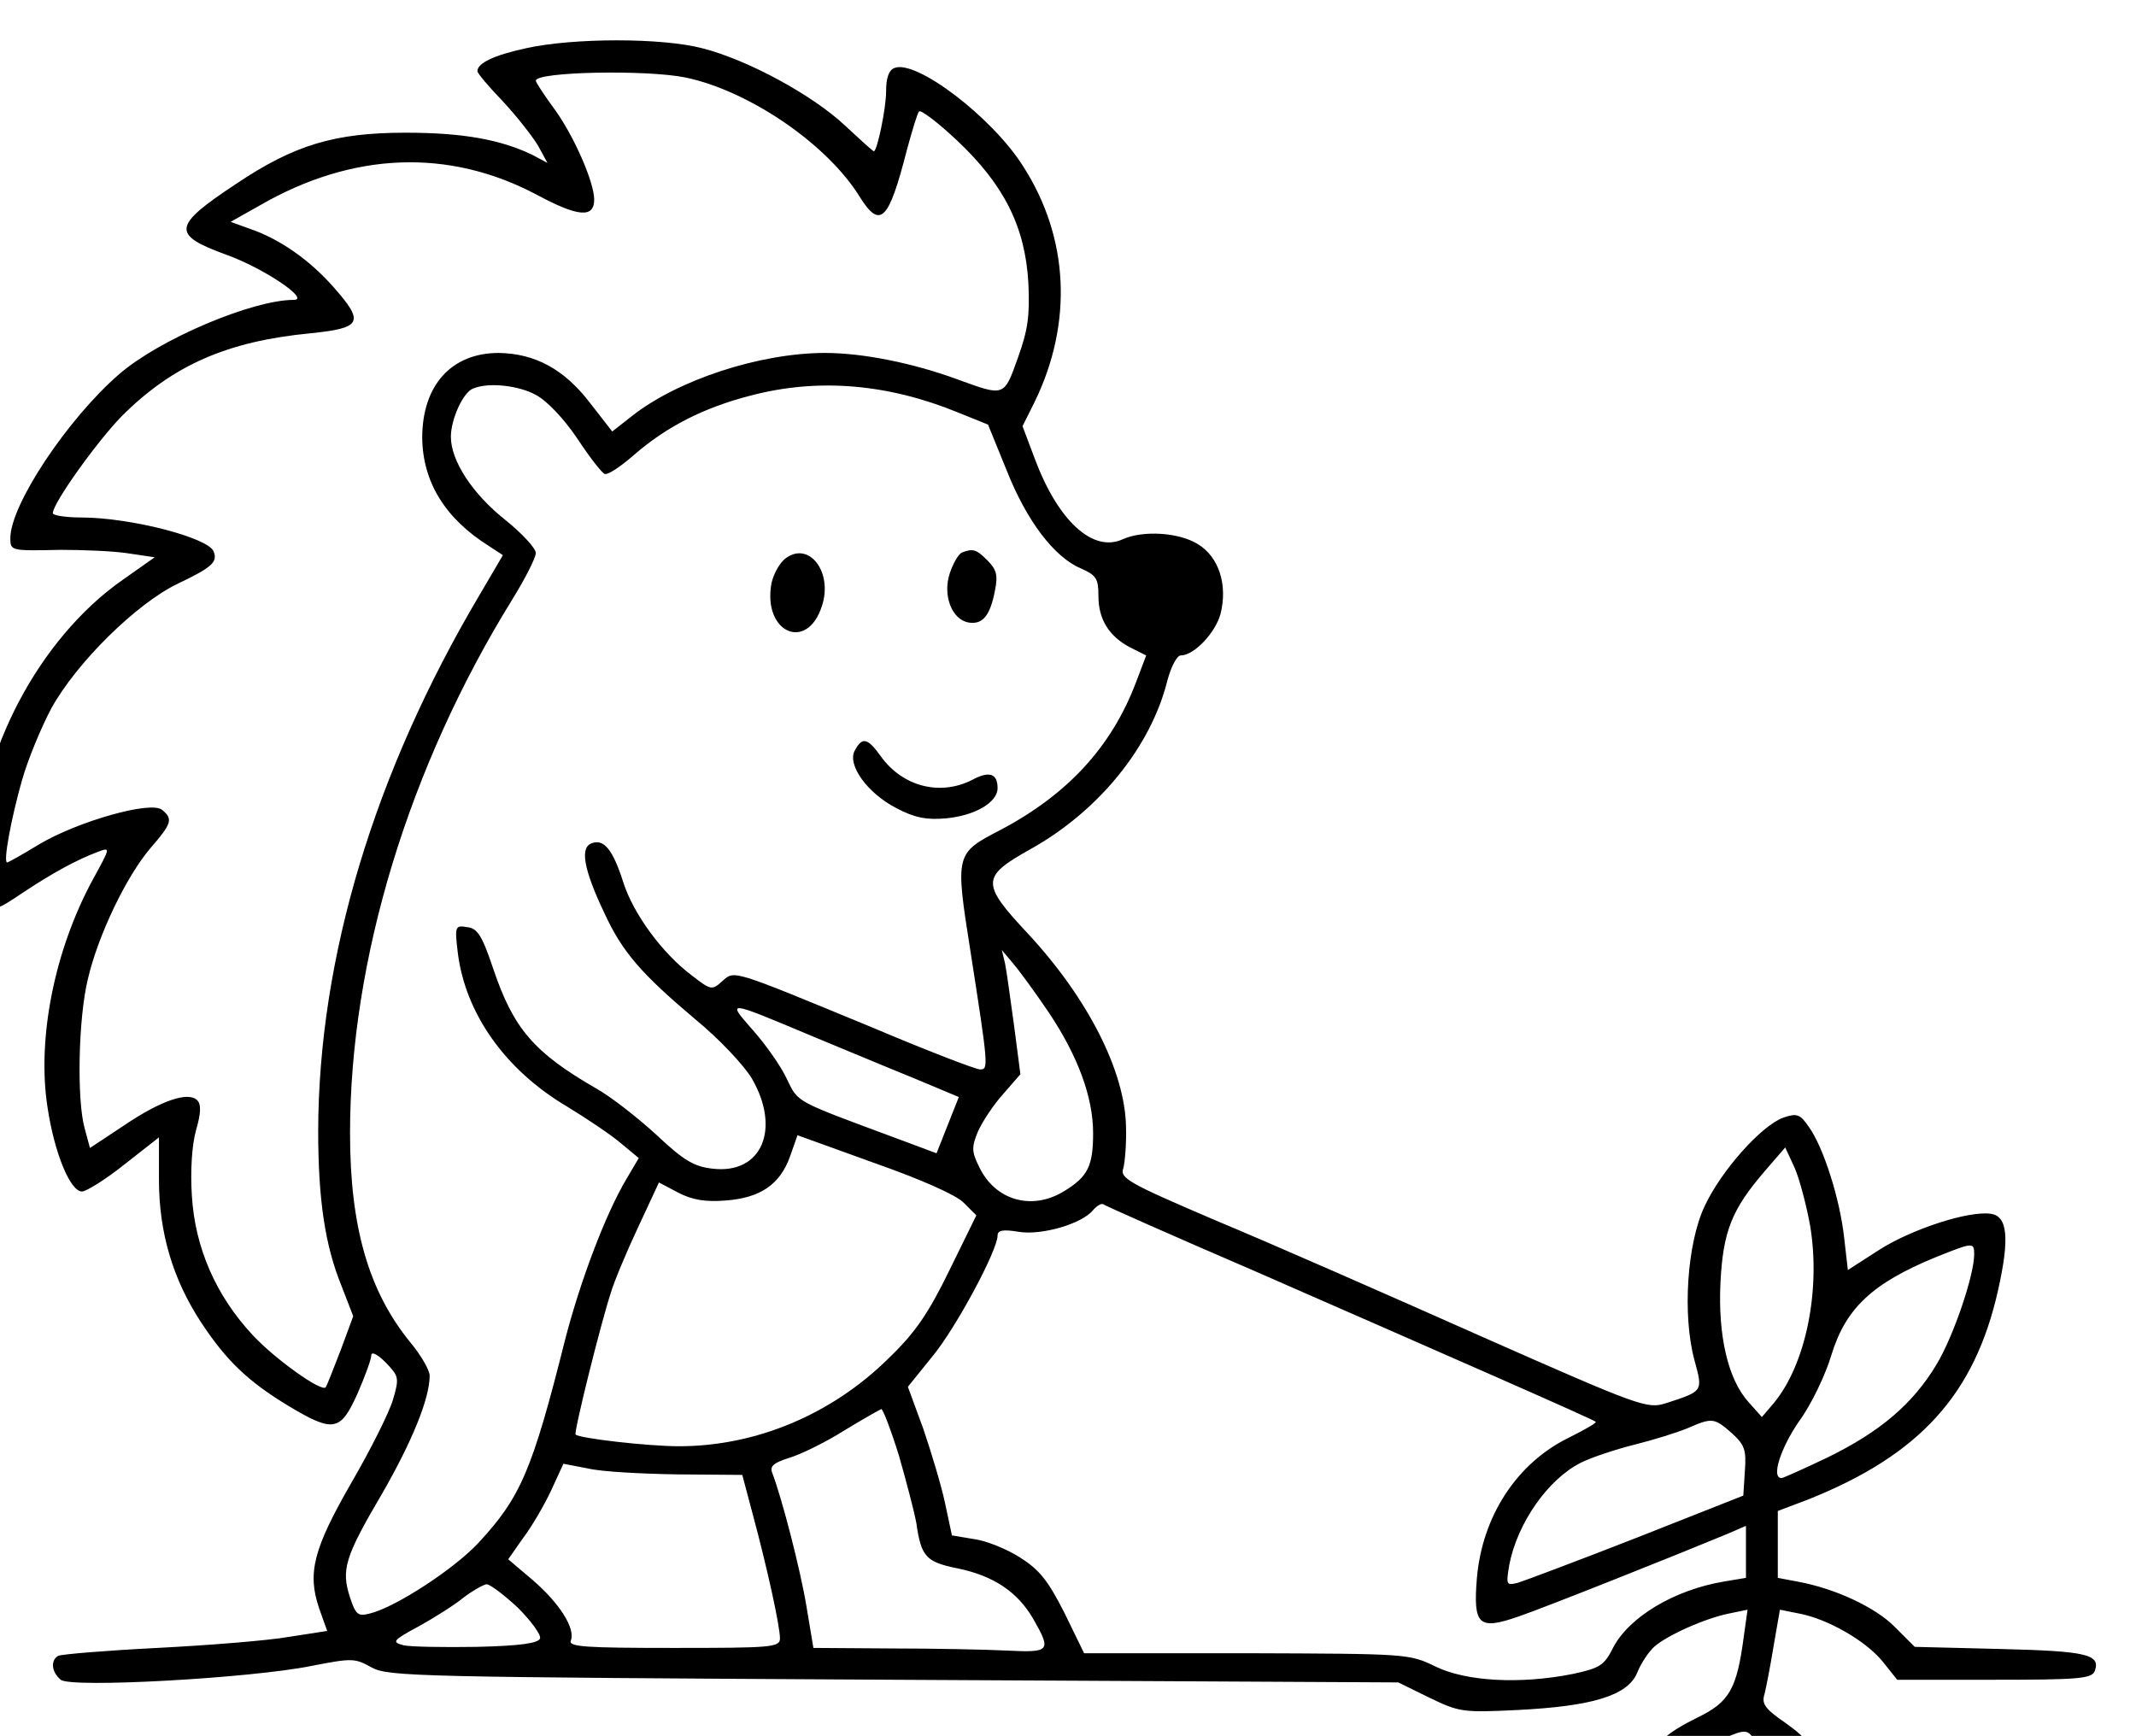 <?xml version="1.0" encoding="UTF-8" standalone="no"?>
<!-- Created with Inkscape (http://www.inkscape.org/) -->

<svg
   width="140.852mm"
   height="114.478mm"
   viewBox="0 0 140.852 114.478"
   version="1.1"
   id="svg1"
   inkscape:version="1.3.2 (091e20e, 2023-11-25, custom)"
   sodipodi:docname="edge.svg"
   xmlns:inkscape="http://www.inkscape.org/namespaces/inkscape"
   xmlns:sodipodi="http://sodipodi.sourceforge.net/DTD/sodipodi-0.dtd"
   xmlns="http://www.w3.org/2000/svg"
   xmlns:svg="http://www.w3.org/2000/svg">
  <sodipodi:namedview
     id="namedview1"
     pagecolor="#ffffff"
     bordercolor="#000000"
     borderopacity="0.25"
     inkscape:showpageshadow="2"
     inkscape:pageopacity="0.0"
     inkscape:pagecheckerboard="0"
     inkscape:deskcolor="#d1d1d1"
     inkscape:document-units="mm"
     inkscape:zoom="0.69219276"
     inkscape:cx="278.82407"
     inkscape:cy="210.20156"
     inkscape:window-width="1920"
     inkscape:window-height="991"
     inkscape:window-x="2391"
     inkscape:window-y="-9"
     inkscape:window-maximized="1"
     inkscape:current-layer="layer1" />
  <defs
     id="defs1" />
  <g
     inkscape:label="Layer 1"
     inkscape:groupmode="layer"
     id="layer1"
     transform="translate(-31.255,-92.953)">
    <g
       id="edge"
       transform="matrix(0.035,0,0,-0.035,-163.013,430.879)">
      <path
         d="m 6541,9564 c -60,-13 -91,-28 -91,-43 0,-4 21,-29 48,-57 26,-28 55,-65 66,-83 l 18,-33 -28,15 c -60,29 -131,42 -239,42 -134,0 -210,-23 -319,-96 -121,-80 -123,-96 -19,-134 70,-25 159,-85 127,-85 -78,0 -253,-74 -329,-140 -97,-84 -205,-246 -205,-309 0,-24 1,-24 95,-22 39,0 94,-2 123,-6 l 54,-8 -61,-43 c -157,-110 -271,-327 -274,-519 -1,-56 2,-77 15,-90 16,-15 21,-14 70,19 57,38 103,63 143,78 24,9 24,9 -10,-53 -72,-133 -105,-299 -85,-428 13,-87 43,-159 65,-159 8,0 45,23 80,51 l 65,51 v -80 c 0,-99 26,-187 79,-268 48,-73 89,-112 165,-158 85,-51 98,-48 130,23 14,32 26,65 26,72 0,8 11,3 27,-13 25,-26 26,-29 14,-70 -7,-24 -42,-94 -78,-156 -72,-125 -84,-171 -61,-238 l 15,-42 -71,-11 c -39,-7 -151,-16 -249,-21 -98,-5 -182,-12 -187,-15 -15,-9 -12,-31 5,-45 19,-16 358,3 472,26 77,15 82,15 114,-3 32,-17 86,-18 984,-23 l 950,-5 59,-29 c 56,-27 63,-28 165,-23 141,7 208,27 226,70 7,18 22,40 32,49 23,21 96,54 142,63 l 34,7 -7,-50 c -13,-99 -27,-124 -87,-153 -59,-29 -84,-52 -74,-69 11,-17 43,-11 104,20 51,25 61,27 71,15 7,-8 28,-24 46,-36 28,-17 37,-19 49,-9 24,20 18,34 -31,69 -38,26 -45,36 -39,54 3,12 11,53 17,90 l 12,69 35,-7 c 55,-10 127,-52 158,-90 l 28,-35 h 183 c 157,0 183,2 189,16 12,32 -15,38 -178,42 l -161,4 -38,38 c -37,37 -112,72 -183,85 l -37,7 v 63 63 l 58,22 c 210,84 313,198 357,394 22,98 18,140 -14,144 -42,6 -149,-29 -210,-68 l -59,-38 -7,61 c -8,73 -39,170 -66,208 -17,25 -23,27 -49,18 -41,-15 -117,-100 -148,-167 -33,-70 -42,-205 -19,-290 16,-59 17,-58 -54,-81 -35,-11 -47,-7 -350,127 -173,77 -396,175 -497,217 -166,71 -182,80 -175,99 3,12 6,47 5,78 -2,105 -72,242 -184,363 -90,96 -89,108 4,160 129,72 227,193 258,318 7,26 18,47 25,47 25,0 65,42 75,78 14,55 -3,108 -43,132 -36,22 -103,26 -141,9 -56,-26 -122,34 -166,152 l -23,61 23,46 c 72,148 65,309 -22,444 -58,92 -201,201 -242,185 -11,-4 -16,-19 -16,-44 0,-33 -17,-113 -23,-113 -2,0 -26,22 -55,49 -61,57 -182,123 -268,145 -76,20 -243,20 -333,0 z m 301,-55 c 120,-25 268,-126 329,-226 38,-60 54,-44 88,89 10,37 20,70 23,73 3,4 36,-21 72,-55 88,-83 128,-162 134,-268 3,-63 -1,-89 -20,-142 -26,-73 -25,-72 -113,-40 -84,31 -179,50 -250,50 -123,0 -278,-51 -364,-119 l -37,-29 -42,54 c -49,64 -104,93 -172,94 -89,0 -144,-61 -144,-160 1,-83 43,-152 126,-204 l 26,-17 -44,-75 c -199,-336 -303,-684 -304,-1009 0,-131 13,-217 44,-293 l 22,-57 -24,-65 c -14,-36 -26,-67 -28,-69 -8,-9 -95,53 -137,98 -70,75 -109,165 -115,263 -3,47 0,96 8,124 9,31 10,48 2,56 -17,17 -69,-1 -137,-47 l -65,-43 -10,37 c -15,54 -12,207 6,281 19,82 72,193 118,247 40,46 43,55 22,72 -21,18 -160,-22 -232,-65 -31,-19 -58,-34 -60,-34 -8,0 8,85 28,155 11,39 36,99 55,135 48,87 161,198 238,235 65,31 76,41 68,61 -10,26 -157,64 -250,64 -29,0 -53,4 -53,8 0,19 84,136 130,183 96,96 199,141 355,156 97,10 103,20 44,87 -46,52 -102,91 -158,110 l -36,13 55,31 c 175,101 356,108 522,20 78,-42 108,-44 108,-9 0,33 -39,122 -76,172 -19,26 -34,49 -34,52 0,17 209,21 282,6 z m -282,-598 c 21,-11 53,-45 78,-82 23,-35 47,-66 52,-67 6,-2 30,14 54,35 62,54 132,90 222,113 126,33 257,22 389,-32 l 57,-23 35,-86 c 38,-96 90,-164 140,-185 29,-13 33,-19 33,-52 0,-44 20,-76 60,-97 l 30,-15 -19,-50 c -46,-122 -129,-212 -256,-279 -85,-44 -85,-45 -56,-229 34,-218 34,-222 18,-222 -8,0 -99,35 -203,79 -269,111 -259,108 -283,87 -19,-17 -21,-17 -57,11 -56,42 -110,116 -129,175 -20,63 -37,83 -60,74 -22,-8 -15,-49 24,-131 34,-74 70,-115 172,-201 44,-36 91,-86 106,-111 55,-95 19,-181 -74,-170 -35,4 -54,15 -106,64 -35,32 -86,72 -113,87 -118,68 -156,113 -194,225 -21,63 -30,77 -49,79 -23,4 -24,2 -18,-48 14,-114 89,-221 206,-290 36,-22 81,-52 100,-68 l 35,-29 -23,-39 c -40,-67 -88,-195 -116,-304 -62,-247 -84,-297 -164,-383 -46,-49 -155,-120 -203,-132 -23,-6 -27,-3 -38,30 -17,52 -10,76 60,195 57,99 90,180 90,223 0,10 -16,38 -35,61 -80,97 -115,219 -115,396 0,327 111,691 306,1006 24,39 44,78 44,87 0,9 -26,37 -57,62 -63,50 -103,112 -103,157 0,33 23,84 42,91 29,12 85,6 118,-12 z m 966,-1163 c 55,-82 84,-160 84,-228 0,-62 -10,-82 -54,-109 -61,-38 -131,-18 -161,46 -14,28 -14,37 -2,66 8,18 29,50 47,70 l 33,38 -12,92 c -7,50 -14,103 -17,117 l -6,25 21,-25 c 12,-14 42,-55 67,-92 z m -446,-45 c 58,-24 144,-60 191,-79 l 86,-36 -21,-53 -21,-53 -75,28 c -194,72 -185,67 -207,112 -11,24 -40,65 -64,92 -50,57 -51,57 111,-11 z m 286,-314 24,-24 -51,-104 c -39,-80 -64,-117 -114,-165 -107,-106 -250,-166 -395,-166 -60,0 -188,15 -195,22 -4,3 47,208 66,266 6,21 29,76 51,123 l 40,86 36,-19 c 27,-14 51,-18 90,-15 65,5 102,30 121,83 l 14,40 144,-52 c 88,-31 154,-60 169,-75 z m 1595,-44 c 20,-121 -8,-260 -68,-333 l -23,-27 -25,28 c -39,43 -58,126 -53,226 5,96 21,137 84,210 l 38,44 18,-39 c 9,-21 22,-70 29,-109 z m -1051,-83 c 379,-166 644,-282 647,-286 2,-2 -21,-15 -51,-30 -98,-48 -163,-148 -173,-265 -7,-88 3,-98 78,-72 50,17 303,118 392,155 l 37,16 v -49 -49 l -42,-7 c -94,-16 -178,-67 -208,-124 -17,-34 -25,-39 -76,-50 -100,-20 -202,-14 -259,14 -50,24 -51,24 -356,25 h -306 l -37,76 c -31,61 -47,81 -83,104 -25,16 -64,32 -87,35 l -42,7 -13,61 c -7,33 -26,96 -41,140 l -29,79 46,57 c 44,53 123,200 123,228 0,10 10,12 40,7 43,-7 119,15 140,41 7,8 15,13 19,11 4,-3 130,-59 281,-124 z m 1360,30 c 0,-40 -39,-155 -71,-208 -45,-75 -107,-127 -205,-175 -44,-21 -84,-39 -87,-39 -20,0 -2,56 33,107 23,31 50,88 61,125 27,88 77,135 196,184 70,28 73,29 73,6 z M 7244,6913 c 14,-49 29,-106 33,-128 9,-63 18,-73 77,-85 69,-14 114,-45 143,-95 35,-61 32,-64 -49,-60 -40,2 -139,4 -219,4 l -146,1 -13,78 c -11,67 -46,204 -65,253 -4,12 4,18 32,27 21,6 68,29 103,51 36,22 68,40 71,41 3,0 18,-39 33,-87 z m 1569,42 c 24,-22 28,-31 25,-71 l -3,-47 -200,-79 c -110,-43 -211,-81 -224,-85 -23,-6 -23,-4 -17,33 15,79 73,162 135,193 20,10 65,25 101,34 36,9 81,23 100,31 46,20 50,20 83,-9 z m -1986,-78 122,-1 21,-79 c 25,-93 50,-205 50,-229 0,-17 -16,-18 -200,-18 -167,0 -199,2 -194,14 9,23 -22,71 -72,114 l -46,39 28,40 c 16,21 40,62 53,90 l 23,50 47,-9 c 25,-6 101,-10 168,-11 z m -301,-251 c 25,-25 44,-51 42,-58 -3,-9 -35,-14 -119,-16 -63,-1 -125,0 -138,3 -23,6 -21,9 29,36 29,16 67,40 84,54 17,13 37,24 43,25 7,0 33,-20 59,-44 z"
         id="path1" />
      <path
         d="m 7032,8604 c -12,-8 -24,-30 -28,-48 -17,-93 67,-130 95,-43 21,63 -23,122 -67,91 z"
         id="path2" />
      <path
         d="m 7363,8614 c -7,-3 -17,-21 -23,-39 -14,-42 4,-88 36,-93 26,-4 40,13 49,60 6,29 3,40 -14,57 -21,21 -27,23 -48,15 z"
         id="path3" />
      <path
         d="m 7161,8241 c -15,-27 24,-81 79,-109 34,-18 57,-22 92,-19 55,5 98,30 98,57 0,28 -16,33 -49,15 -60,-30 -130,-12 -171,45 -25,35 -35,37 -49,11 z"
         id="path4" />
    </g>
  </g>
</svg>
